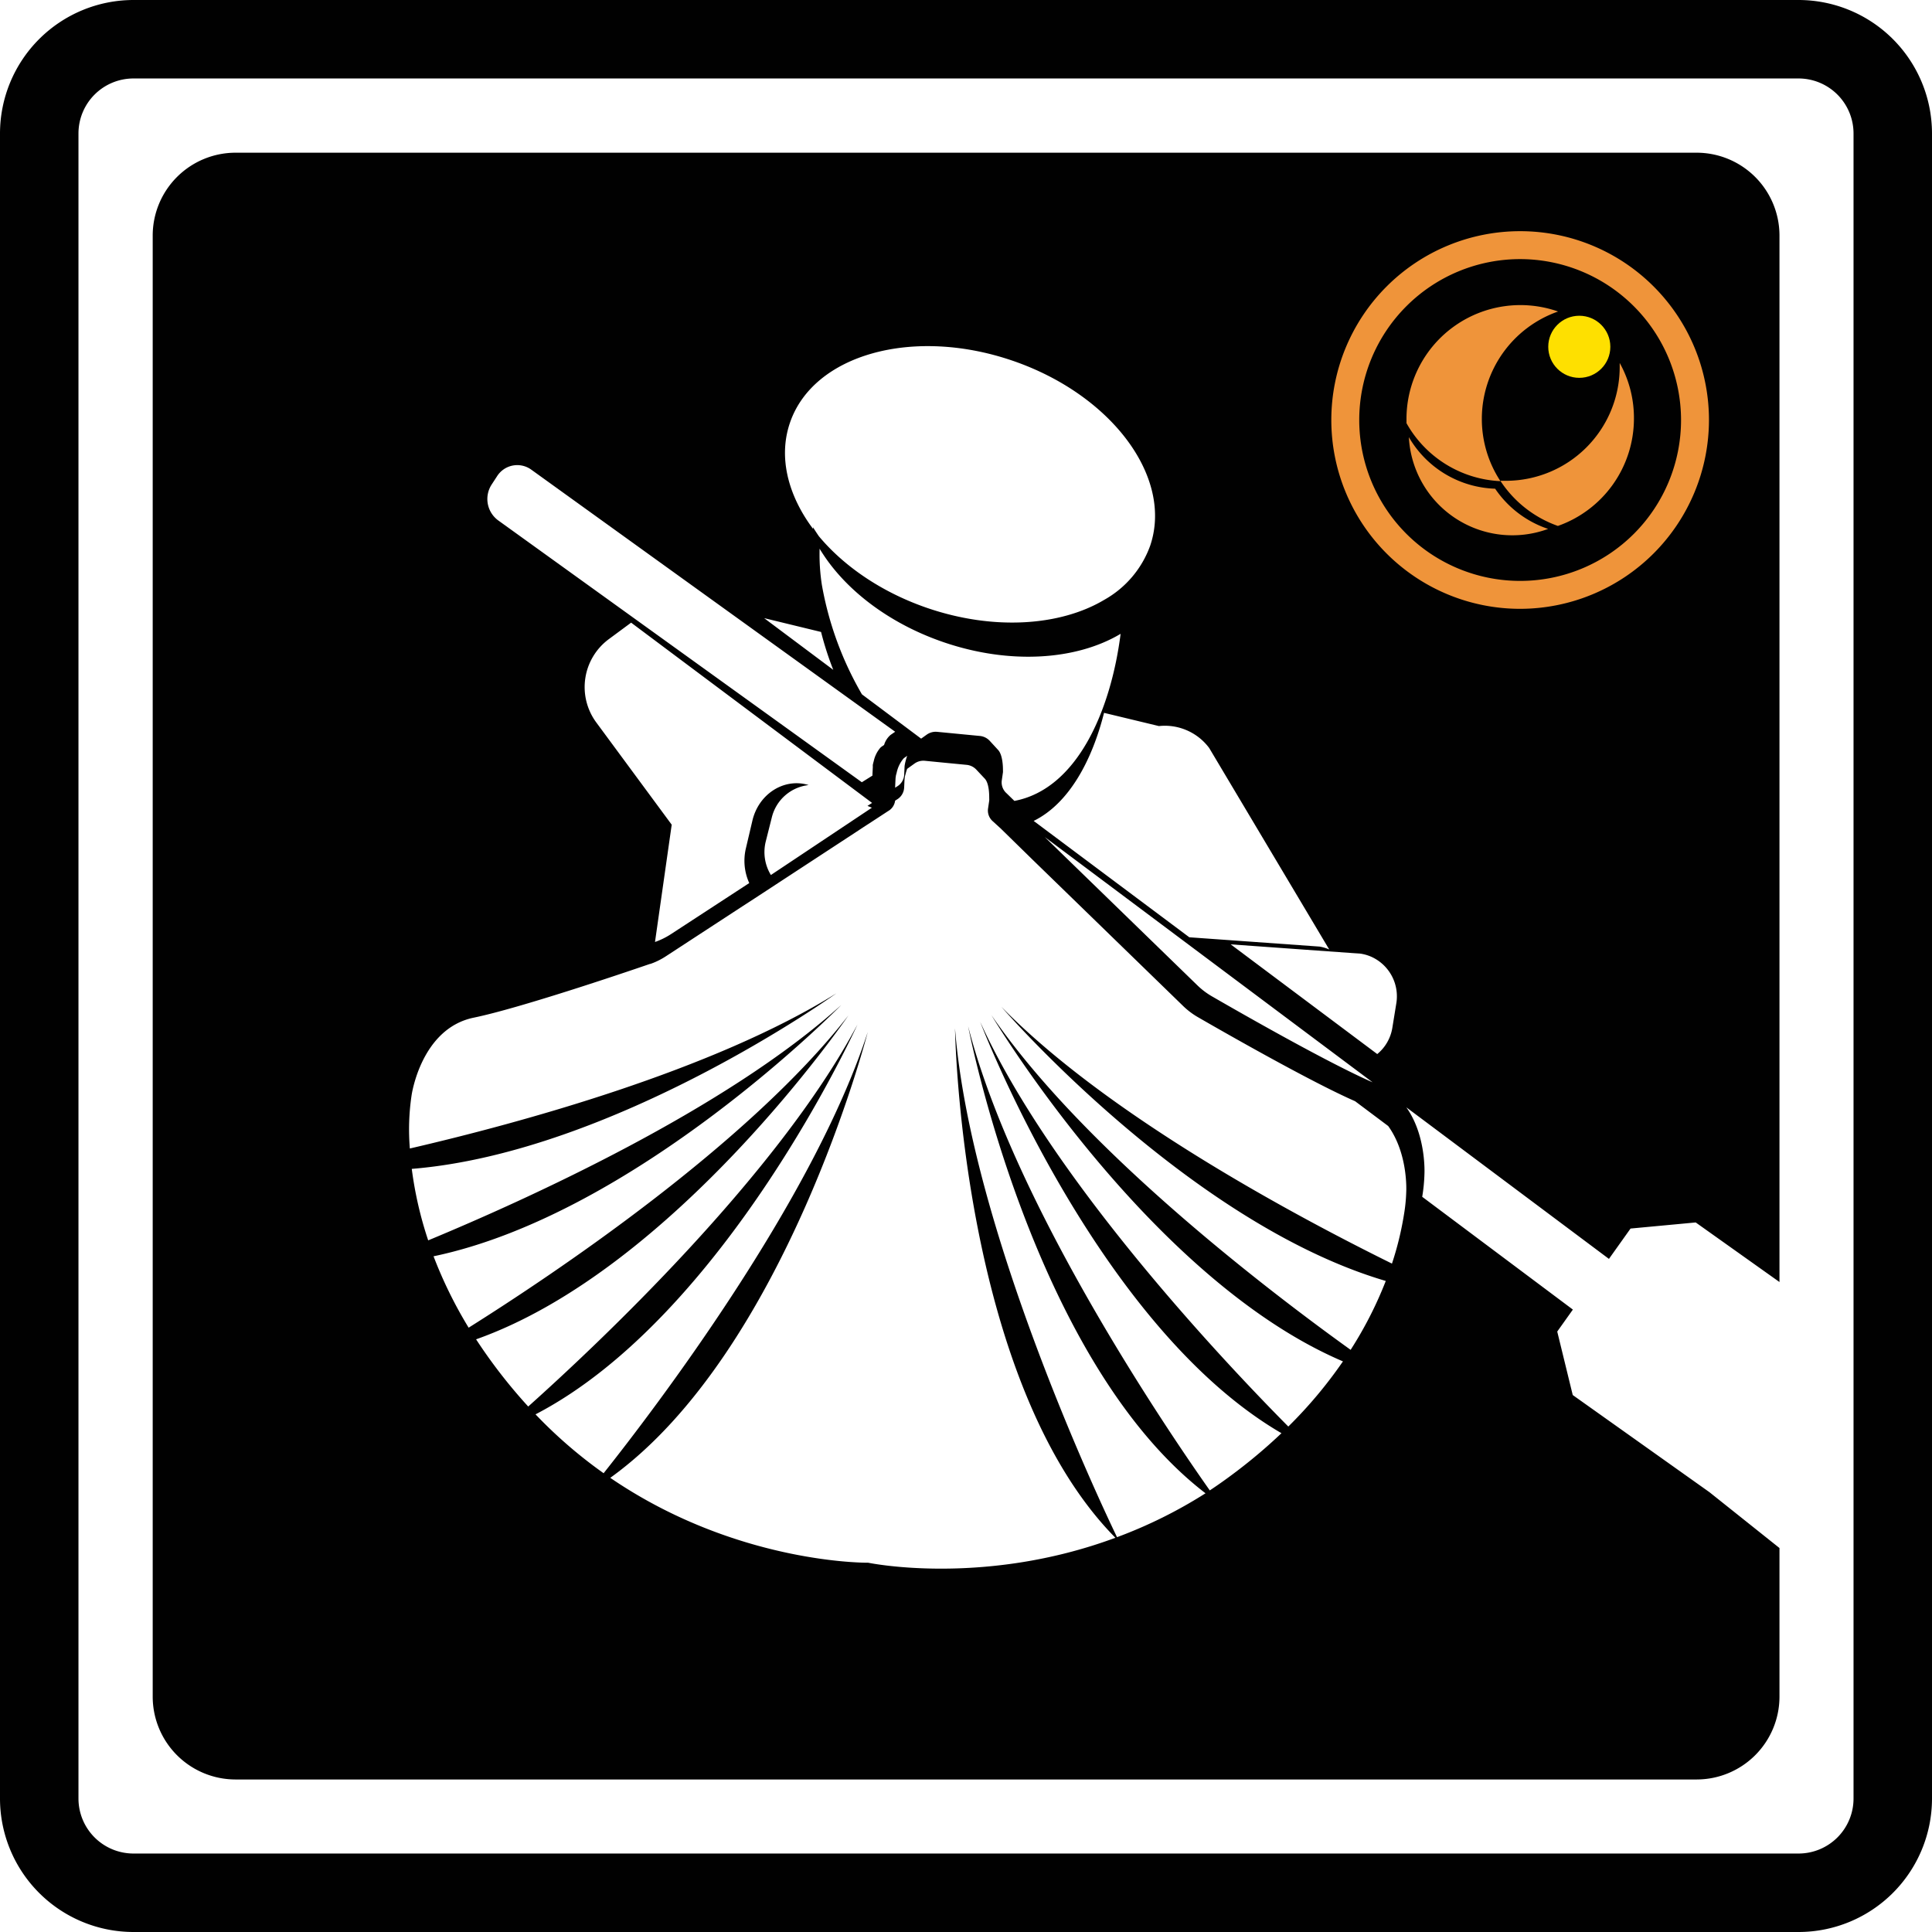 <svg xmlns="http://www.w3.org/2000/svg" viewBox="0 0 415.1 415.1"><defs><style>.cls-1{fill:#010101;}.cls-2{fill:#ef943a;}.cls-3{fill:#fee000;}</style></defs><title>Asset 3</title><g id="Layer_2" data-name="Layer 2"><g id="Layer_1-2" data-name="Layer 1"><path class="cls-1" d="M386.44,415.1H28.66A28.69,28.69,0,0,1,0,386.44V28.66A28.7,28.7,0,0,1,28.66,0H386.44A28.69,28.69,0,0,1,415.1,28.66V386.44A28.68,28.68,0,0,1,386.44,415.1ZM28.66,16.86a11.82,11.82,0,0,0-11.8,11.8V386.44a11.82,11.82,0,0,0,11.8,11.8H386.44a11.81,11.81,0,0,0,11.8-11.8V28.66a11.82,11.82,0,0,0-11.8-11.8Z"/><path class="cls-1" d="M337.91,299.73l-3.33-13.64,3.36-4.72-32.37-24.23a35.87,35.87,0,0,0,.48-4.92s.44-8.25-3.9-14.31l43.54,32.57,4.64-6.52,14-1.31,18,12.8V50.57a17.81,17.81,0,0,0-17.76-17.76h-314A17.81,17.81,0,0,0,32.81,50.57v314a17.81,17.81,0,0,0,17.76,17.76h314a17.81,17.81,0,0,0,17.76-17.76V332.6l-15.05-12Zm-43.34-94.19a9.31,9.31,0,0,1,5.44,10l-.86,5.3a9.19,9.19,0,0,1-3.24,5.63L264.42,202.9l27.92,2A9.13,9.13,0,0,1,294.57,205.54Zm.34,27c-9.66-4.21-28.77-15.15-34.55-18.49a15.89,15.89,0,0,1-3.08-2.33l-32.81-31.88ZM259.8,160.71,285.59,204a8.64,8.64,0,0,0-2.06-.62l-28-2-33.44-25c7.59-3.74,12.52-12.94,15.12-23.22L249,156A11.89,11.89,0,0,1,259.8,160.71Zm-45.36.41-1.84-2a3.32,3.32,0,0,0-2.11-1l-4.56-.44-4.56-.44a3.34,3.34,0,0,0-2.27.61l-1.19.85-12.72-9.52a71.4,71.4,0,0,1-8.61-23.53,43,43,0,0,1-.49-7.42v-.34c.39.64.81,1.28,1.24,1.91,5.28,7.64,14.24,14.36,25.44,18.19,14.29,4.88,28.57,3.82,38-1.81-2.11,16.54-9.36,33.36-22.82,35.9l-1.66-1.62a3.12,3.12,0,0,1-1.05-2.8l.25-1.72a3.4,3.4,0,0,0,0-.45C215.5,164.7,215.42,162.15,214.44,161.12Zm-19.52,1.27a9.67,9.67,0,0,0-.33,1.06,7.92,7.92,0,0,0-.18.8,3.47,3.47,0,0,0-.06.45l-.08,1.74A3.12,3.12,0,0,1,192.7,169l-.37.25a2.48,2.48,0,0,0,0-.27l.08-1.7a3.47,3.47,0,0,1,.06-.45c0-.18.09-.46.18-.79a7,7,0,0,1,1.46-3.05l.21-.18Zm-25.2-71.54c5-14.69,26.41-20.67,47.78-13.37s34.62,25.12,29.61,39.8a21.79,21.79,0,0,1-9.81,11.57c-9.4,5.62-23.69,6.68-38,1.8-9.84-3.36-18-9-23.37-15.45-.43-.63-.85-1.26-1.24-1.91v.34a34.55,34.55,0,0,1-2.07-3.08C168.8,104.13,167.55,97.2,169.72,90.85Zm6.69,44.93a67.18,67.18,0,0,0,2.62,8.14l-14.85-11.11Zm-70.78-31.67,1.16-1.78a5.14,5.14,0,0,1,7.32-1.45l65.5,47.18,12.72,9.16-1,.69a4.54,4.54,0,0,0-1.38,2.15l-.57.39-.2.17a6.53,6.53,0,0,0-1.46,2.94c-.09.31-.15.58-.19.76a3,3,0,0,0,0,.43l-.08,1.64,0,.25-2.28,1.43L107,111.78A5.7,5.7,0,0,1,105.63,104.11Zm81.7,69.43L165.63,188a9.44,9.44,0,0,1-1.1-7.22l1.31-5.2a9.18,9.18,0,0,1,7.87-6.9l-.15-.06h0c-5.2-1.47-10.56,2-11.9,7.68l-1.41,6a11.58,11.58,0,0,0,.73,7.43l-16.86,11a15.9,15.9,0,0,1-3.39,1.66l3.59-25.2-16.23-22a12.81,12.81,0,0,1,2.71-17.86l4.8-3.55,51.77,38.73-.85.55-.14.09ZM302.14,256a35.39,35.39,0,0,1-.47,4.83,67.28,67.28,0,0,1-2.6,10.66C278,261.09,238,239.65,215.16,216.33c0,0,40.06,46.37,82.58,58.89a83.7,83.7,0,0,1-7.55,14.8c-17.44-12.53-57.29-42.87-77.17-71.9,0,0,33.76,56.57,75.52,74.38a96.46,96.46,0,0,1-11.74,14c-13.14-13.25-50.71-52.8-66.2-86.95,0,0,24.77,65.12,64.73,88.38a114.84,114.84,0,0,1-10.4,8.76q-2.51,1.88-5,3.53c-8.46-12-42-61-51.92-99.72,0,0,13.72,71.73,51,100.34A100.63,100.63,0,0,1,240,330.27c-3.87-8-31.53-66.84-34.81-109.33,0,0,1.09,75.61,34.46,109.46-28.4,10.54-53.11,5.36-53.11,5.36s-28.15.38-55.42-18.24c37.74-27.15,55.32-95.78,55.32-95.78-11.82,36.47-45.92,81.16-56.75,94.79a100.45,100.45,0,0,1-14.63-12.65c40.84-21.21,69.17-83.75,69.17-83.75-17.29,32.58-56.2,69.06-70.74,82.07l-.2-.22a112.71,112.71,0,0,1-11-14.22c42.82-15.16,80-69.59,80-69.59-21.69,27.82-63.5,55.71-81.6,67.09a93.59,93.59,0,0,1-7.54-15.34c43.73-9.15,87.61-54,87.61-54C156,238.34,113.2,257.7,92,266.5a81,81,0,0,1-3.53-15.36c43.54-3.53,91.25-37.73,91.25-37.73C153.16,230,111.64,241.3,88.06,246.76a49.54,49.54,0,0,1,.37-11.42s2-14.39,13.4-16.7c9.66-2,31.41-9.33,37.83-11.54l.09,0a15.31,15.31,0,0,0,3.32-1.64l16.56-10.81,2.56-1.66L184,178.72l.71-.47.82-.54,2.68-1.74,2.6-1.7a3,3,0,0,0,1.51-2.24l.37-.24a3.15,3.15,0,0,0,1.57-2.55l.08-1.73a3.62,3.62,0,0,1,.06-.46c0-.18.09-.47.18-.8a9.67,9.67,0,0,1,.33-1.06l.4-.29,1.17-.84a3.28,3.28,0,0,1,2.23-.6l4.48.44,4.47.43a3.29,3.29,0,0,1,2.08,1l1.8,1.92c1,1,1,3.52,1,4.3a3.4,3.4,0,0,1,0,.45l-.25,1.69a3.05,3.05,0,0,0,1,2.75L215,178l7,6.85,32.22,31.31a16.08,16.08,0,0,0,3,2.29c5.67,3.28,24.44,14,33.93,18.15l7.11,5.33C302.58,247.91,302.14,256,302.14,256Z"/><circle class="cls-1" cx="326.61" cy="90.24" r="37.57"/><path class="cls-2" d="M326.61,130.81a40.57,40.57,0,1,1,40.57-40.57A40.62,40.62,0,0,1,326.61,130.81Zm0-75.14a34.57,34.57,0,1,0,34.57,34.57A34.61,34.61,0,0,0,326.61,55.67Z"/><path class="cls-2" d="M321.24,105a22.28,22.28,0,0,0,11.38,8.64A22.26,22.26,0,0,1,302.7,93.92,22.23,22.23,0,0,0,321.24,105Z"/><path class="cls-2" d="M318.38,90a24.31,24.31,0,0,0,4,13.38,24.42,24.42,0,0,1-20.19-12.46c0-.3,0-.61,0-.92a24.47,24.47,0,0,1,32.57-23.07A24.45,24.45,0,0,0,318.38,90Z"/><path class="cls-2" d="M351.06,90A24.47,24.47,0,0,1,334.72,113a24.53,24.53,0,0,1-12.36-9.7q.57,0,1.14,0A24.45,24.45,0,0,0,348,78.91c0-.31,0-.62,0-.93A24.35,24.35,0,0,1,351.06,90Z"/><circle class="cls-3" cx="339.32" cy="74.51" r="6.67"/></g></g></svg>